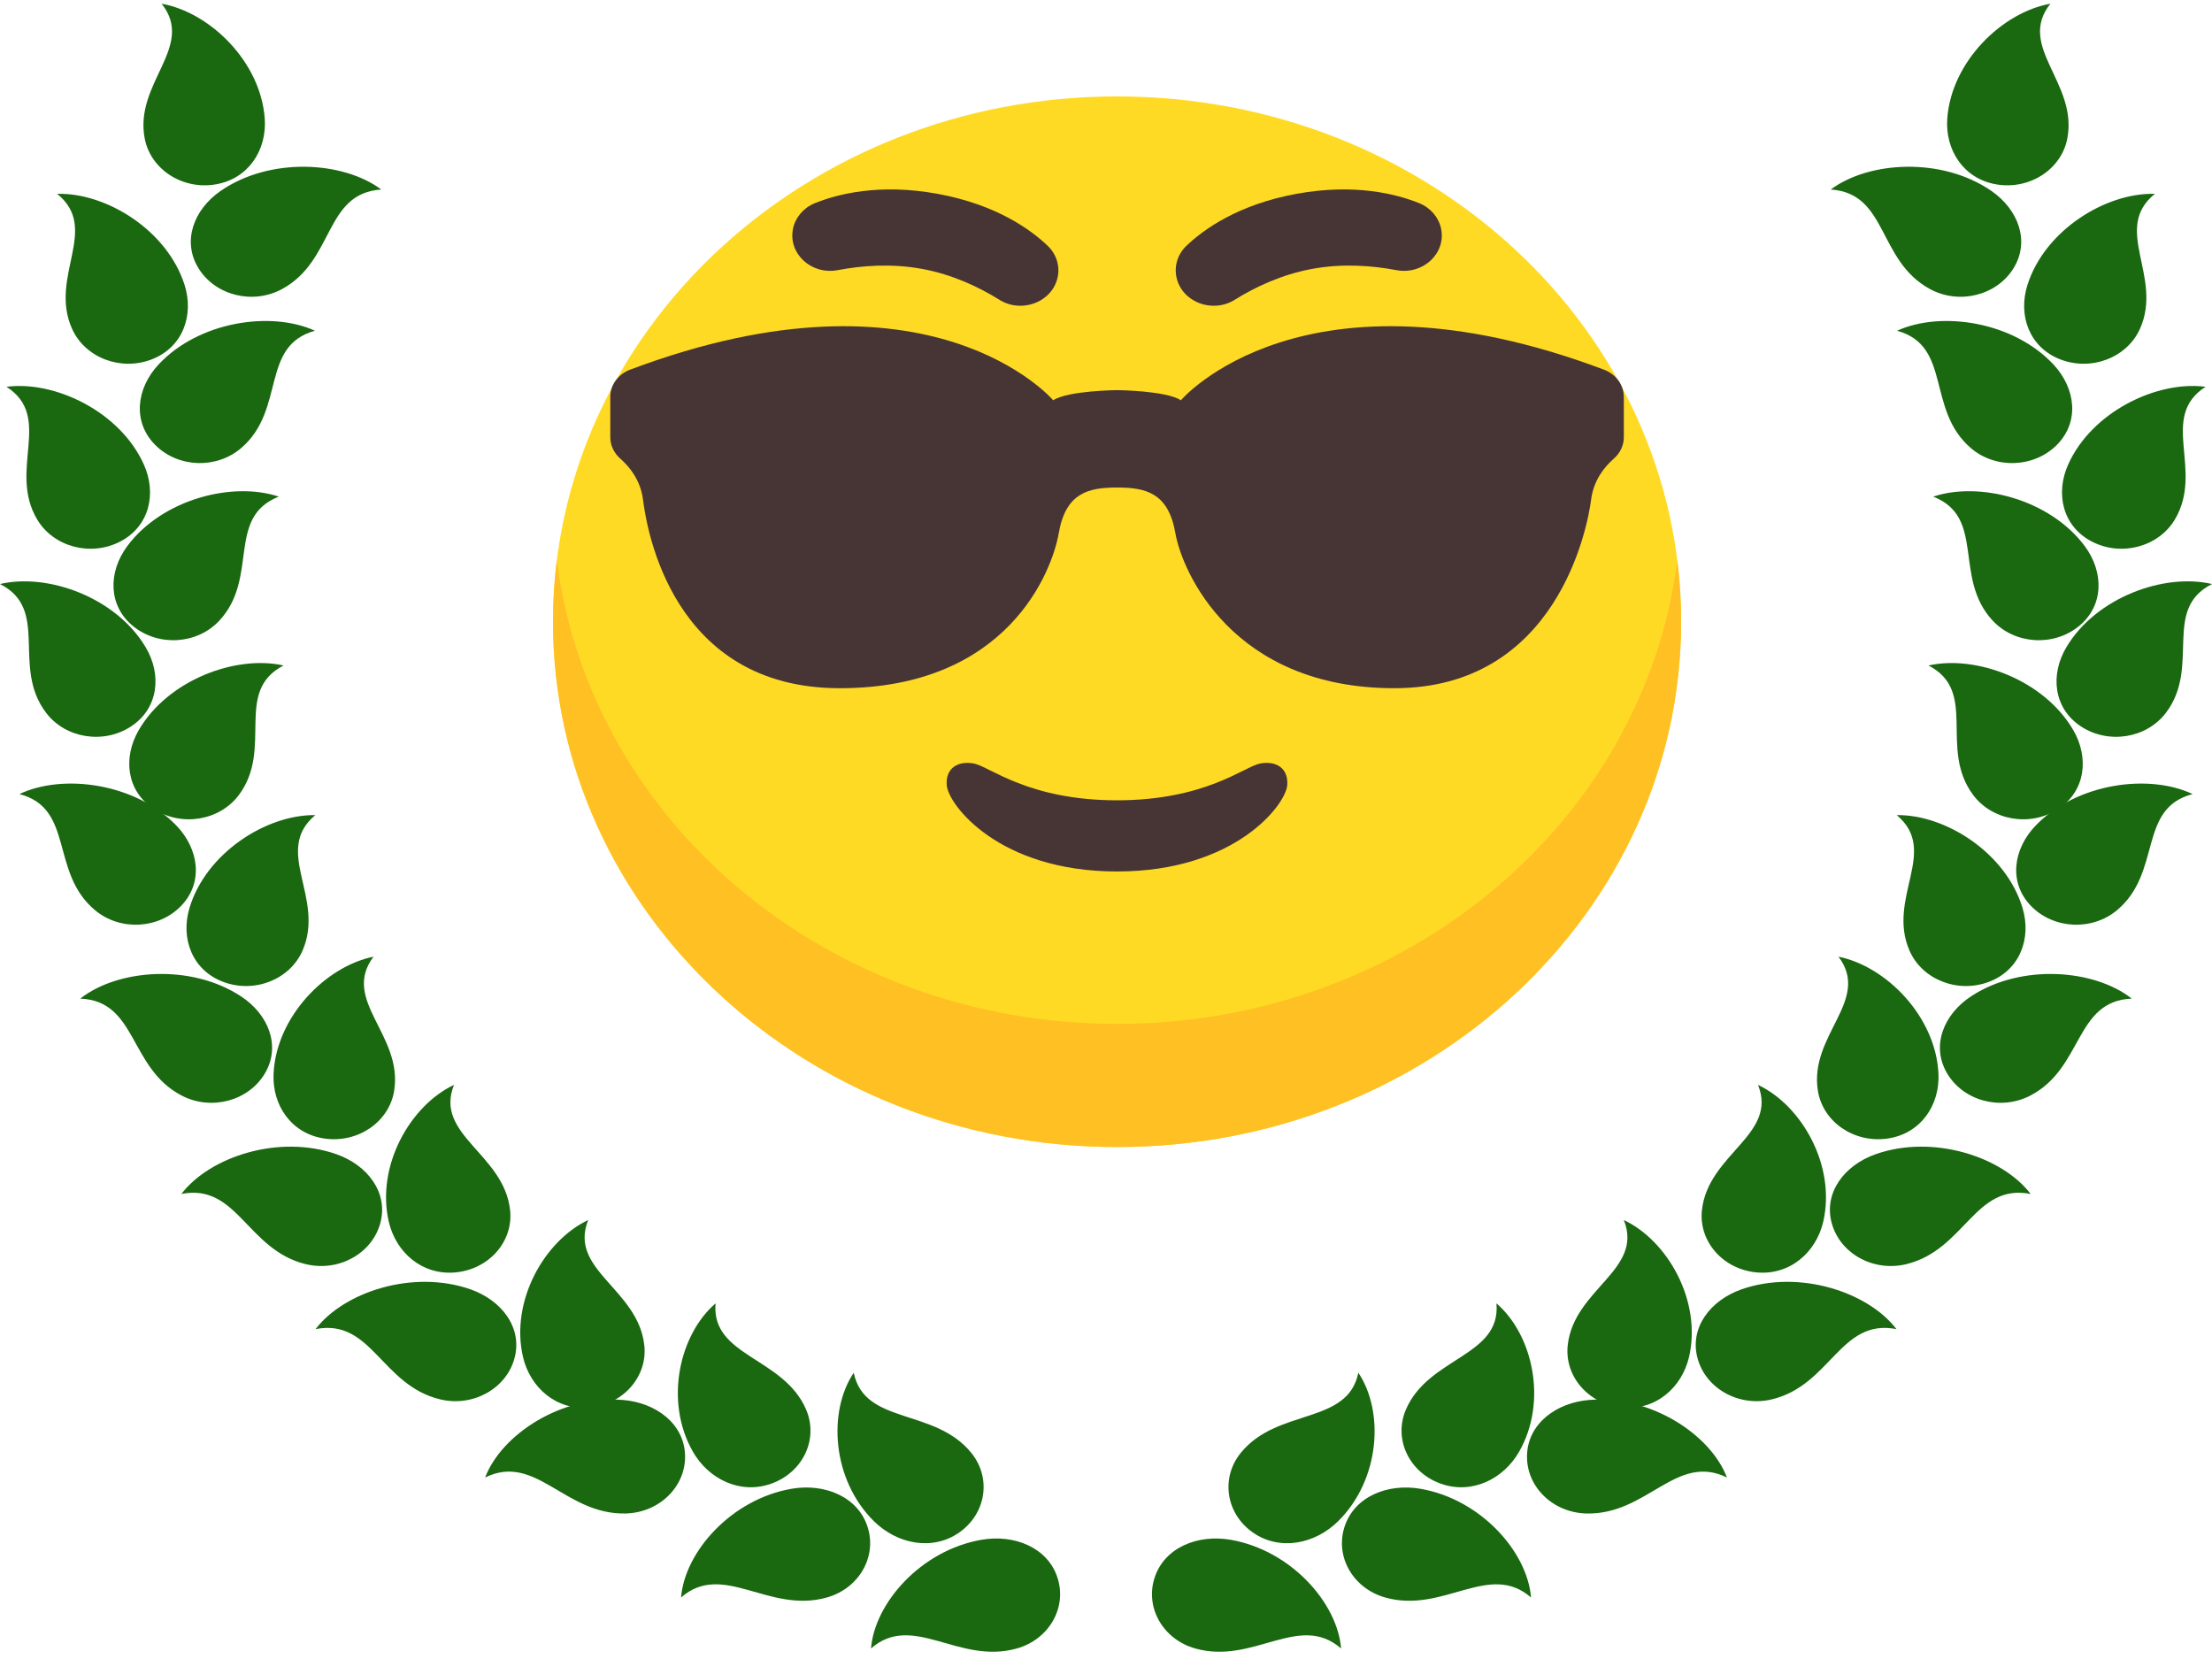 <svg width="200" height="150" viewBox="0 0 200 150" fill="none" xmlns="http://www.w3.org/2000/svg">
<path d="M101 103.709C129.167 103.709 152 82.444 152 56.213C152 29.982 129.167 8.717 101 8.717C72.834 8.717 50 29.982 50 56.213C50 82.444 72.834 103.709 101 103.709Z" fill="#FFDA24"/>
<path d="M152 56.212C152 82.443 129.166 103.709 101 103.709C72.835 103.709 50 82.443 50 56.212C50 54.329 50.117 52.472 50.347 50.647C53.305 74.254 74.856 92.577 101 92.577C127.143 92.577 148.695 74.254 151.653 50.647C151.885 52.494 152.001 54.352 152 56.212Z" fill="#FFC024"/>
<path d="M130.296 20.675C130.769 22.909 128.653 24.877 126.258 24.425C124.073 24.011 121.395 23.805 118.638 24.312C115.881 24.818 113.486 25.953 111.634 27.108C109.602 28.373 106.842 27.299 106.37 25.065C106.153 24.043 106.482 22.983 107.261 22.235C108.797 20.764 111.911 18.501 117.204 17.529C122.499 16.556 126.302 17.553 128.322 18.371C129.348 18.786 130.081 19.653 130.298 20.675H130.296Z" fill="#473535"/>
<path d="M71.703 20.675C71.231 22.909 73.347 24.877 75.741 24.425C77.927 24.011 80.604 23.805 83.362 24.312C86.121 24.818 88.513 25.953 90.366 27.108C92.398 28.373 95.157 27.299 95.629 25.065C95.847 24.043 95.518 22.983 94.739 22.235C93.203 20.764 90.089 18.501 84.796 17.529C79.501 16.556 75.698 17.553 73.677 18.371C72.651 18.786 71.918 19.653 71.701 20.675H71.703Z" fill="#473535"/>
<path d="M116.388 70.994C116.256 72.744 111.704 78.796 100.994 78.796C90.284 78.796 85.732 72.744 85.6 70.994C85.483 69.425 86.64 68.764 88.061 69.035C89.479 69.306 92.972 72.36 100.994 72.36C109.017 72.36 112.509 69.304 113.927 69.035C115.346 68.764 116.505 69.425 116.388 70.994ZM146.82 35.866V39.545C146.82 40.281 146.48 40.977 145.9 41.483C145.121 42.163 144.091 43.38 143.864 45.163C143.531 47.784 140.734 62.226 126.072 62.226C111.409 62.226 106.867 51.636 106.273 48.209C105.636 44.528 103.556 44.081 101 44.081C98.444 44.081 96.364 44.528 95.727 48.209C95.135 51.636 91.117 62.226 75.928 62.226C60.74 62.226 58.469 47.784 58.136 45.163C57.909 43.382 56.877 42.163 56.1 41.483C55.52 40.977 55.18 40.281 55.18 39.545V35.866C55.18 34.778 55.909 33.823 56.989 33.417C84.178 23.19 95.227 36.192 95.227 36.192C96.555 35.315 100.998 35.274 100.998 35.274C100.998 35.274 105.443 35.315 106.769 36.192C106.769 36.192 117.818 23.19 145.007 33.417C146.089 33.821 146.816 34.778 146.816 35.866H146.82Z" fill="#473535"/>
<path d="M19.951 17.261C17.504 18.95 16.431 21.833 17.965 24.283C19.5 26.732 22.873 27.561 25.505 26.134C30.267 23.547 29.295 17.473 34.475 17.136C31.016 14.558 24.407 14.185 19.951 17.261ZM23.937 10.709C24.145 13.538 22.485 16.17 19.487 16.673C16.492 17.175 13.626 15.32 13.085 12.529C12.106 7.477 17.701 4.224 14.614 0.336C18.969 1.114 23.558 5.555 23.937 10.709ZM14.327 32.967C12.331 35.111 11.958 38.143 14.028 40.224C16.094 42.305 19.584 42.429 21.818 40.503C25.864 37.013 23.5 31.281 28.476 29.904C24.498 28.088 17.962 29.061 14.327 32.967ZM16.69 25.764C17.551 28.485 16.547 31.389 13.736 32.487C10.93 33.583 7.699 32.353 6.519 29.738C4.387 25.003 9.088 20.697 5.167 17.527C9.597 17.405 15.118 20.811 16.69 25.764ZM11.501 49.386C9.772 51.72 9.755 54.773 12.056 56.63C14.356 58.487 17.837 58.259 19.832 56.115C23.446 52.234 20.421 46.777 25.206 44.904C21.038 43.502 14.654 45.136 11.501 49.386ZM13.002 41.988C14.183 44.604 13.524 47.592 10.859 48.97C8.197 50.345 4.843 49.452 3.363 46.972C0.688 42.482 4.855 37.722 0.586 34.972C4.972 34.398 10.859 37.223 13.002 41.988ZM12.541 66.022C11.095 68.517 11.437 71.554 13.941 73.166C16.445 74.779 19.881 74.195 21.611 71.862C24.745 67.638 21.098 62.522 25.635 60.171C21.329 59.201 15.176 61.476 12.541 66.022Z" fill="#1A6810"/>
<path d="M13.167 58.516C14.645 60.996 14.34 64.036 11.858 65.674C9.372 67.315 5.929 66.766 4.171 64.452C0.982 60.263 4.563 55.108 0 52.806C4.295 51.791 10.478 53.997 13.167 58.516ZM17.131 82.103C16.313 84.836 17.365 87.726 20.193 88.781C23.02 89.838 26.229 88.561 27.364 85.929C29.416 81.164 24.642 76.926 28.51 73.698C24.082 73.641 18.62 77.127 17.131 82.103ZM15.956 74.653C17.985 76.767 18.412 79.792 16.378 81.903C14.344 84.015 10.856 84.191 8.59 82.295C4.489 78.868 6.757 73.1 1.757 71.797C5.705 69.922 12.259 70.801 15.956 74.653ZM24.735 97.084C24.602 99.917 26.334 102.511 29.343 102.943C32.351 103.375 35.169 101.455 35.633 98.65C36.474 93.576 30.796 90.455 33.774 86.498C29.446 87.376 24.976 91.922 24.735 97.084ZM21.777 90.077C24.269 91.706 25.421 94.564 23.953 97.049C22.486 99.535 19.132 100.441 16.463 99.075C11.633 96.599 12.442 90.504 7.257 90.289C10.643 87.63 17.241 87.104 21.777 90.077ZM35.149 110.45C35.785 113.223 38.159 115.332 41.187 115.045C44.217 114.763 46.426 112.245 46.122 109.423C45.57 104.314 39.23 102.617 41.051 98.09C37.096 99.952 33.993 105.397 35.149 110.45ZM30.404 104.354C33.252 105.351 35.136 107.849 34.383 110.599C33.63 113.347 30.631 115.006 27.68 114.308C22.338 113.04 21.477 106.95 16.399 107.954C18.963 104.588 25.208 102.537 30.404 104.354ZM47.282 122.67C47.919 125.444 50.29 127.552 53.322 127.268C56.35 126.984 58.56 124.467 58.257 121.644C57.706 116.536 51.368 114.839 53.184 110.311C49.231 112.172 46.127 117.618 47.282 122.67ZM42.535 116.574C45.386 117.574 47.268 120.072 46.515 122.82C45.766 125.568 42.762 127.228 39.814 126.528C34.471 125.26 33.61 119.172 28.535 120.173C31.098 116.808 37.341 114.761 42.535 116.574ZM62.637 131.235C64.061 133.746 66.958 135.17 69.789 134.127C72.623 133.085 74.012 130.102 72.893 127.465C70.868 122.689 64.273 122.665 64.7 117.846C61.439 120.641 60.044 126.669 62.637 131.235Z" fill="#1A6810"/>
<path d="M56.284 126.576C59.319 126.81 61.861 128.739 61.94 131.572C62.023 134.406 59.619 136.766 56.575 136.842C51.064 136.976 48.455 131.335 43.863 133.589C45.346 129.7 50.757 126.144 56.284 126.576ZM79.011 137.536C81.097 139.602 84.298 140.264 86.732 138.559C89.165 136.855 89.658 133.637 87.828 131.372C84.515 127.264 78.152 128.868 77.193 124.117C74.842 127.614 75.21 133.771 79.011 137.536ZM71.562 134.61C74.554 134.091 77.553 135.319 78.436 138.034C79.32 140.747 77.674 143.615 74.761 144.439C69.486 145.929 65.367 141.13 61.579 144.436C61.904 140.322 66.109 135.56 71.562 134.61ZM88.736 139.221C91.727 138.701 94.729 139.929 95.612 142.643C96.496 145.357 94.851 148.225 91.937 149.048C86.66 150.537 82.542 145.743 78.754 149.046C79.078 144.932 83.282 140.17 88.736 139.221ZM165.528 17.136C170.708 17.473 169.736 23.547 174.498 26.134C177.129 27.561 180.503 26.732 182.037 24.283C183.571 21.834 182.499 18.95 180.052 17.261C175.595 14.185 168.987 14.558 165.528 17.136ZM185.388 0.336C182.302 4.224 187.896 7.477 186.917 12.529C186.377 15.32 183.51 17.175 180.515 16.673C177.517 16.17 175.858 13.538 176.065 10.709C176.445 5.555 181.034 1.114 185.388 0.336ZM171.527 29.904C176.503 31.281 174.139 37.013 178.185 40.503C180.419 42.43 183.909 42.305 185.975 40.224C188.045 38.142 187.672 35.111 185.676 32.967C182.041 29.061 175.505 28.088 171.527 29.904ZM194.835 17.527C190.915 20.698 195.615 25.004 193.483 29.739C192.303 32.353 189.073 33.583 186.267 32.488C183.456 31.389 182.451 28.485 183.313 25.765C184.885 20.811 190.406 17.405 194.835 17.527ZM174.797 44.904C179.581 46.777 176.557 52.234 180.17 56.115C182.167 58.259 185.647 58.487 187.947 56.63C190.248 54.773 190.231 51.72 188.502 49.386C185.349 45.136 178.964 43.502 174.797 44.904ZM199.417 34.972C195.148 37.723 199.315 42.483 196.641 46.972C195.16 49.452 191.806 50.345 189.145 48.97C186.479 47.592 185.819 44.604 187.001 41.988C189.143 37.223 195.031 34.398 199.417 34.972ZM174.368 60.171C178.904 62.522 175.257 67.637 178.392 71.862C180.122 74.195 183.558 74.779 186.062 73.166C188.566 71.554 188.907 68.518 187.462 66.022C184.827 61.476 178.673 59.201 174.368 60.171Z" fill="#1A6810"/>
<path d="M200.003 52.806C195.439 55.108 199.021 60.263 195.831 64.452C194.073 66.766 190.631 67.315 188.144 65.674C185.662 64.036 185.357 60.996 186.835 58.516C189.525 53.997 195.708 51.791 200.003 52.806ZM171.494 73.698C175.36 76.926 170.587 81.164 172.639 85.929C173.774 88.561 176.983 89.838 179.81 88.781C182.638 87.726 183.69 84.835 182.872 82.103C181.382 77.127 175.921 73.641 171.494 73.698ZM198.246 71.797C193.247 73.1 195.514 78.868 191.413 82.295C189.146 84.191 185.659 84.015 183.625 81.903C181.591 79.792 182.018 76.767 184.047 74.653C187.744 70.801 194.298 69.922 198.246 71.797ZM166.229 86.498C169.207 90.455 163.529 93.576 164.37 98.65C164.834 101.455 167.651 103.374 170.66 102.943C173.669 102.511 175.401 99.917 175.268 97.084C175.027 91.922 170.557 87.376 166.229 86.498ZM192.746 90.289C187.56 90.504 188.369 96.6 183.54 99.075C180.871 100.441 177.517 99.535 176.05 97.049C174.581 94.564 175.733 91.706 178.225 90.077C182.762 87.104 189.359 87.63 192.746 90.289ZM158.951 98.09C160.772 102.617 154.433 104.314 153.881 109.423C153.577 112.244 155.785 114.762 158.816 115.045C161.843 115.331 164.217 113.222 164.853 110.449C166.01 105.397 162.907 99.952 158.951 98.09ZM183.604 107.954C178.526 106.95 177.665 113.04 172.322 114.309C169.372 115.006 166.373 113.347 165.619 110.599C164.866 107.85 166.751 105.352 169.599 104.354C174.794 102.537 181.039 104.588 183.604 107.954ZM146.819 110.311C148.635 114.838 142.297 116.535 141.746 121.643C141.443 124.466 143.653 126.983 146.68 127.267C149.713 127.551 152.084 125.443 152.721 122.67C153.876 117.618 150.772 112.172 146.819 110.311ZM171.468 120.173C166.392 119.172 165.532 125.26 160.189 126.528C157.241 127.228 154.237 125.568 153.488 122.82C152.735 120.072 154.617 117.574 157.468 116.574C162.661 114.761 168.905 116.808 171.468 120.173ZM135.303 117.846C135.73 122.665 129.135 122.689 127.109 127.465C125.991 130.102 127.38 133.085 130.213 134.127C133.044 135.17 135.942 133.746 137.366 131.235C139.959 126.669 138.564 120.641 135.303 117.846Z" fill="#1A6810"/>
<path d="M156.144 133.59C151.553 131.336 148.943 136.978 143.433 136.843C140.389 136.767 137.984 134.407 138.067 131.573C138.146 128.74 140.689 126.811 143.723 126.576C149.251 126.145 154.661 129.701 156.144 133.59ZM122.815 124.117C121.856 128.869 115.493 127.265 112.179 131.372C110.349 133.638 110.842 136.856 113.276 138.56C115.709 140.265 118.911 139.603 120.996 137.536C124.797 133.772 125.165 127.615 122.815 124.117ZM138.428 144.438C134.64 141.131 130.521 145.93 125.246 144.44C122.333 143.616 120.687 140.749 121.571 138.035C122.454 135.32 125.453 134.092 128.445 134.612C133.898 135.561 138.103 140.323 138.428 144.438ZM121.254 149.048C117.465 145.744 113.347 150.538 108.07 149.049C105.157 148.226 103.511 145.358 104.395 142.645C105.279 139.93 108.28 138.702 111.272 139.222C116.725 140.171 120.93 144.933 121.254 149.048Z" fill="#1A6810"/>
</svg>
